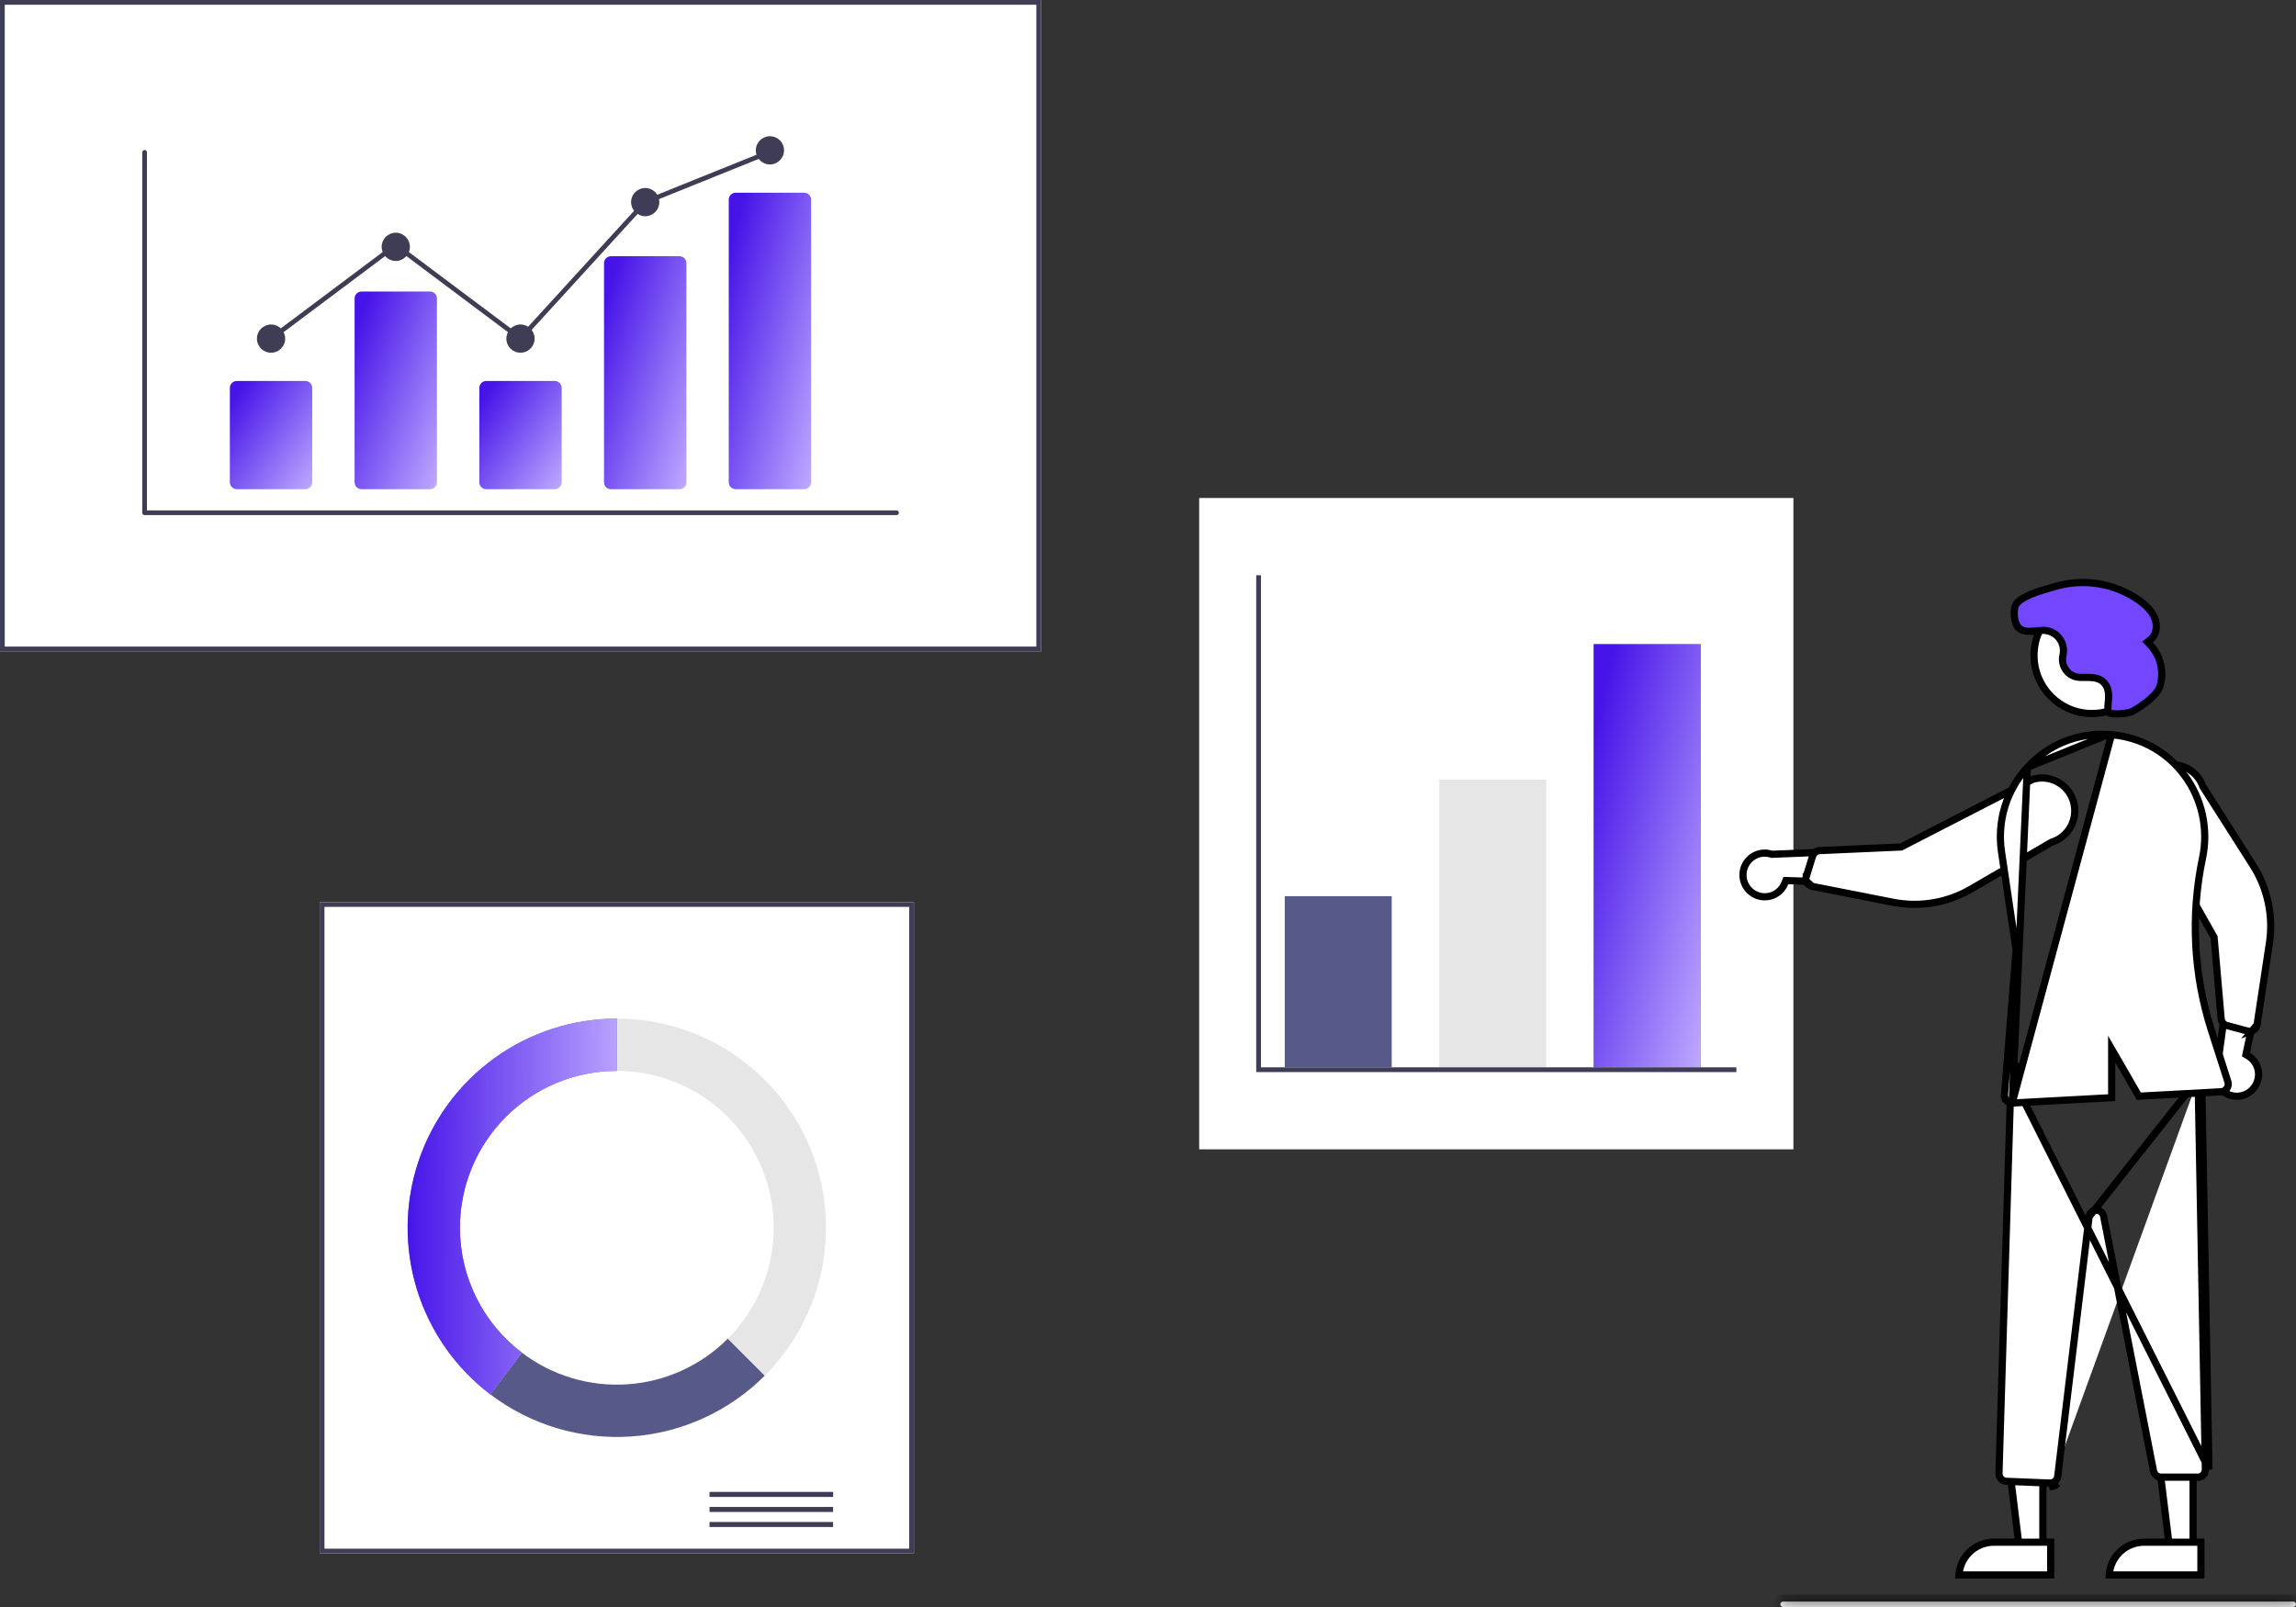 <svg width="160" height="112" viewBox="0 0 160 112" fill="none" xmlns="http://www.w3.org/2000/svg">
<rect x="0" y="0" width="160" height="112" fill="#333333" stroke="none"/>
<g clip-path="url(#clip0_55:1706)">
<path d="M72.551 45.394H0V0H72.551V45.394Z" fill="white"/>
<path d="M72.551 45.394H0V0H72.551V45.394ZM0.331 45.063H72.219V0.331H0.331V45.063Z" fill="#3F3D56"/>
<path d="M63.689 108.267H22.279V62.873H63.689V108.267Z" fill="white"/>
<path d="M63.689 108.267H22.279V62.873H63.689V108.267ZM22.61 107.936H63.358V63.204H22.61V107.936Z" fill="#3F3D56"/>
<path d="M58.057 103.979H49.444V104.329H58.057V103.979Z" fill="#3F3D56"/>
<path d="M58.057 105.027H49.444V105.377H58.057V105.027Z" fill="#3F3D56"/>
<path d="M58.057 106.075H49.444V106.424H58.057V106.075Z" fill="#3F3D56"/>
<path d="M42.984 70.991V74.636C45.146 74.636 47.26 75.277 49.057 76.479C50.855 77.68 52.256 79.388 53.084 81.386C53.911 83.384 54.128 85.582 53.706 87.704C53.284 89.825 52.243 91.773 50.714 93.302L53.291 95.879C55.329 93.841 56.718 91.243 57.28 88.415C57.842 85.587 57.554 82.655 56.45 79.991C55.347 77.327 53.479 75.05 51.082 73.448C48.685 71.846 45.867 70.991 42.984 70.991Z" fill="#E6E6E6"/>
<path d="M53.291 95.879L50.714 93.302C48.845 95.172 46.362 96.3 43.724 96.479C41.087 96.658 38.474 95.875 36.37 94.275L34.164 97.177C36.97 99.311 40.454 100.354 43.971 100.116C47.487 99.877 50.798 98.372 53.291 95.879Z" fill="#575A89"/>
<path d="M32.051 85.57C32.051 84.135 32.334 82.713 32.883 81.386C33.433 80.059 34.238 78.854 35.253 77.839C36.269 76.823 37.474 76.018 38.8 75.468C40.126 74.919 41.548 74.636 42.984 74.636V70.991C39.932 70.991 36.958 71.949 34.48 73.73C32.001 75.51 30.144 78.024 29.17 80.916C28.196 83.808 28.154 86.933 29.05 89.851C29.946 92.768 31.734 95.331 34.164 97.178L36.369 94.275C35.026 93.256 33.938 91.94 33.188 90.43C32.439 88.919 32.05 87.256 32.051 85.57Z" fill="#6C63FF"/>
<path d="M32.051 85.57C32.051 84.135 32.334 82.713 32.883 81.386C33.433 80.059 34.238 78.854 35.253 77.839C36.269 76.823 37.474 76.018 38.8 75.468C40.126 74.919 41.548 74.636 42.984 74.636V70.991C39.932 70.991 36.958 71.949 34.48 73.73C32.001 75.51 30.144 78.024 29.17 80.916C28.196 83.808 28.154 86.933 29.05 89.851C29.946 92.768 31.734 95.331 34.164 97.178L36.369 94.275C35.026 93.256 33.938 91.94 33.188 90.43C32.439 88.919 32.05 87.256 32.051 85.57Z" fill="url(#paint0_linear_55:1706)"/>
<path d="M124.976 80.102H83.566V34.708H124.976V80.102Z" fill="white"/>
<path d="M96.983 62.459H89.529V74.387H96.983V62.459Z" fill="#575A89"/>
<path d="M107.749 54.341H100.295V74.387H107.749V54.341Z" fill="#E6E6E6"/>
<path d="M118.516 44.898H111.062V74.387H118.516V44.898Z" fill="#6C63FF"/>
<path d="M118.516 44.898H111.062V74.387H118.516V44.898Z" fill="url(#paint1_linear_55:1706)"/>
<path d="M121 74.719H87.541V40.093H87.872V74.387H121V74.719Z" fill="#3F3D56"/>
<mask id="path-16-inside-1_55:1706" fill="white">
<path d="M159.81 112H124.258C124.208 112 124.159 111.98 124.124 111.945C124.088 111.909 124.068 111.861 124.068 111.81C124.068 111.76 124.088 111.711 124.124 111.676C124.159 111.64 124.208 111.62 124.258 111.62H159.81C159.86 111.62 159.909 111.64 159.944 111.676C159.98 111.711 160 111.76 160 111.81C160 111.861 159.98 111.909 159.944 111.945C159.909 111.98 159.86 112 159.81 112Z"/>
</mask>
<path d="M159.81 112H124.258C124.208 112 124.159 111.98 124.124 111.945C124.088 111.909 124.068 111.861 124.068 111.81C124.068 111.76 124.088 111.711 124.124 111.676C124.159 111.64 124.208 111.62 124.258 111.62H159.81C159.86 111.62 159.909 111.64 159.944 111.676C159.98 111.711 160 111.76 160 111.81C160 111.861 159.98 111.909 159.944 111.945C159.909 111.98 159.86 112 159.81 112Z" fill="white"/>
<path d="M159.81 111.5H124.258V112.5H159.81V111.5ZM124.258 111.5C124.34 111.5 124.419 111.533 124.477 111.591L123.77 112.298C123.899 112.428 124.075 112.5 124.258 112.5V111.5ZM124.477 111.591C124.535 111.649 124.568 111.728 124.568 111.81H123.568C123.568 111.993 123.641 112.169 123.77 112.298L124.477 111.591ZM124.568 111.81C124.568 111.892 124.535 111.971 124.477 112.029L123.77 111.322C123.641 111.452 123.568 111.627 123.568 111.81H124.568ZM124.477 112.029C124.419 112.087 124.34 112.12 124.258 112.12V111.12C124.075 111.12 123.899 111.193 123.77 111.322L124.477 112.029ZM124.258 112.12H159.81V111.12H124.258V112.12ZM159.81 112.12C159.728 112.12 159.649 112.087 159.591 112.029L160.298 111.322C160.168 111.193 159.993 111.12 159.81 111.12V112.12ZM159.591 112.029C159.533 111.971 159.5 111.892 159.5 111.81H160.5C160.5 111.627 160.427 111.452 160.298 111.322L159.591 112.029ZM159.5 111.81C159.5 111.728 159.533 111.649 159.591 111.591L160.298 112.298C160.427 112.169 160.5 111.993 160.5 111.81H159.5ZM159.591 111.591C159.649 111.533 159.728 111.5 159.81 111.5V112.5C159.993 112.5 160.168 112.428 160.298 112.298L159.591 111.591Z" fill="black" mask="url(#path-16-inside-1_55:1706)"/>
<path d="M62.475 35.901H10.076C10.032 35.901 9.99 35.884 9.96 35.853C9.929 35.822 9.912 35.781 9.912 35.737V10.617C9.912 10.574 9.929 10.532 9.96 10.501C9.99 10.47 10.032 10.453 10.076 10.453C10.119 10.453 10.161 10.47 10.192 10.501C10.222 10.532 10.24 10.574 10.24 10.617V35.573H62.475C62.497 35.573 62.518 35.577 62.538 35.585C62.558 35.594 62.576 35.606 62.591 35.621C62.607 35.636 62.619 35.654 62.627 35.674C62.635 35.694 62.64 35.715 62.64 35.737C62.64 35.759 62.635 35.78 62.627 35.8C62.619 35.82 62.607 35.838 62.591 35.853C62.576 35.868 62.558 35.88 62.538 35.889C62.518 35.897 62.497 35.901 62.475 35.901Z" fill="#3F3D56"/>
<path d="M21.271 34.096H16.505C16.376 34.096 16.252 34.044 16.161 33.953C16.07 33.862 16.018 33.738 16.018 33.609V27.038C16.018 26.909 16.07 26.785 16.161 26.694C16.252 26.602 16.376 26.551 16.505 26.551H21.271C21.4 26.551 21.524 26.602 21.615 26.694C21.706 26.785 21.758 26.909 21.758 27.038V33.609C21.758 33.738 21.706 33.862 21.615 33.953C21.524 34.044 21.4 34.096 21.271 34.096Z" fill="url(#paint2_linear_55:1706)"/>
<path d="M29.962 34.096H25.196C25.067 34.096 24.944 34.044 24.852 33.953C24.761 33.862 24.71 33.738 24.71 33.609V20.805C24.71 20.676 24.761 20.552 24.852 20.461C24.944 20.37 25.067 20.319 25.196 20.318H29.962C30.091 20.319 30.215 20.37 30.306 20.461C30.398 20.552 30.449 20.676 30.449 20.805V33.609C30.449 33.738 30.398 33.862 30.306 33.953C30.215 34.044 30.091 34.096 29.962 34.096Z" fill="url(#paint3_linear_55:1706)"/>
<path d="M38.654 34.096H33.888C33.758 34.096 33.635 34.044 33.544 33.953C33.452 33.862 33.401 33.738 33.401 33.609V27.038C33.401 26.909 33.452 26.785 33.544 26.694C33.635 26.602 33.758 26.551 33.888 26.551H38.654C38.782 26.551 38.906 26.602 38.998 26.694C39.089 26.785 39.14 26.909 39.14 27.038V33.609C39.14 33.738 39.089 33.862 38.998 33.953C38.906 34.044 38.782 34.096 38.654 34.096Z" fill="url(#paint4_linear_55:1706)"/>
<path d="M47.345 34.096H42.579C42.453 34.099 42.331 34.052 42.239 33.965C42.148 33.877 42.095 33.758 42.092 33.632V18.323C42.095 18.197 42.148 18.077 42.239 17.99C42.331 17.903 42.453 17.856 42.579 17.858H47.345C47.471 17.856 47.593 17.903 47.684 17.99C47.776 18.077 47.828 18.197 47.832 18.323V33.632C47.828 33.758 47.776 33.877 47.684 33.965C47.593 34.052 47.471 34.099 47.345 34.096Z" fill="url(#paint5_linear_55:1706)"/>
<path d="M56.036 34.096H51.27C51.141 34.096 51.017 34.044 50.926 33.953C50.835 33.862 50.784 33.738 50.783 33.609V13.916C50.784 13.787 50.835 13.664 50.926 13.572C51.017 13.481 51.141 13.43 51.27 13.43H56.036C56.165 13.43 56.289 13.481 56.38 13.572C56.471 13.664 56.523 13.787 56.523 13.916V33.609C56.523 33.738 56.471 33.862 56.38 33.953C56.289 34.044 56.165 34.096 56.036 34.096Z" fill="url(#paint6_linear_55:1706)"/>
<path d="M18.888 24.583C19.431 24.583 19.872 24.143 19.872 23.599C19.872 23.056 19.431 22.615 18.888 22.615C18.345 22.615 17.904 23.056 17.904 23.599C17.904 24.143 18.345 24.583 18.888 24.583Z" fill="#3F3D56"/>
<path d="M27.579 18.187C28.123 18.187 28.563 17.746 28.563 17.203C28.563 16.659 28.123 16.219 27.579 16.219C27.036 16.219 26.596 16.659 26.596 17.203C26.596 17.746 27.036 18.187 27.579 18.187Z" fill="#3F3D56"/>
<path d="M36.271 24.583C36.814 24.583 37.255 24.143 37.255 23.599C37.255 23.056 36.814 22.615 36.271 22.615C35.727 22.615 35.287 23.056 35.287 23.599C35.287 24.143 35.727 24.583 36.271 24.583Z" fill="#3F3D56"/>
<path d="M44.962 15.07C45.505 15.07 45.946 14.629 45.946 14.086C45.946 13.542 45.505 13.102 44.962 13.102C44.418 13.102 43.978 13.542 43.978 14.086C43.978 14.629 44.418 15.07 44.962 15.07Z" fill="#3F3D56"/>
<path d="M53.653 11.462C54.197 11.462 54.637 11.022 54.637 10.478C54.637 9.935 54.197 9.494 53.653 9.494C53.11 9.494 52.669 9.935 52.669 10.478C52.669 11.022 53.11 11.462 53.653 11.462Z" fill="#3F3D56"/>
<path d="M36.291 23.82L27.579 17.293L18.986 23.731L18.79 23.468L27.579 16.883L36.25 23.379L44.866 13.948L44.901 13.934L53.592 10.432L53.714 10.736L45.058 14.225L36.291 23.82Z" fill="#3F3D56"/>
<path d="M122.203 62.285L122.183 62.273C121.874 62.082 121.643 61.786 121.533 61.438C121.421 61.083 121.442 60.699 121.593 60.359C121.744 60.019 122.014 59.747 122.352 59.593C122.689 59.44 123.071 59.416 123.425 59.527L123.466 59.539L123.509 59.538L129.02 59.316L130.395 61.567L124.627 61.375L124.449 61.369L124.385 61.535C124.306 61.741 124.183 61.927 124.024 62.08C123.866 62.234 123.676 62.35 123.468 62.421C123.26 62.493 123.039 62.518 122.82 62.494C122.602 62.471 122.391 62.399 122.203 62.285Z" fill="white" stroke="black" stroke-width="0.5"/>
<path d="M157.018 75.877L157.017 75.879C156.775 76.16 156.438 76.342 156.071 76.391C155.703 76.439 155.331 76.351 155.024 76.142C154.717 75.934 154.497 75.62 154.406 75.259C154.314 74.898 154.358 74.516 154.528 74.185L154.548 74.147L154.554 74.105L155.302 68.621L157.749 67.658L156.55 73.323L156.513 73.496L156.665 73.588C156.853 73.702 157.014 73.856 157.137 74.04C157.259 74.223 157.34 74.431 157.374 74.65C157.408 74.868 157.393 75.091 157.332 75.303C157.271 75.515 157.163 75.711 157.018 75.877Z" fill="white" stroke="black" stroke-width="0.5"/>
<path d="M142.36 99.905L142.36 107.684L140.692 107.684L139.736 99.905L142.36 99.905Z" fill="white" stroke="black" stroke-width="0.5"/>
<path d="M138.943 107.483L142.906 107.484L142.905 109.765L136.514 109.765C136.532 109.499 136.592 109.238 136.694 108.992C136.816 108.695 136.996 108.426 137.222 108.199C137.448 107.972 137.716 107.792 138.012 107.669C138.307 107.547 138.623 107.483 138.943 107.483H138.943H138.943H138.943Z" fill="white" stroke="black" stroke-width="0.5"/>
<path d="M152.828 99.905L152.828 107.684L151.16 107.684L150.204 99.905L152.828 99.905Z" fill="white" stroke="black" stroke-width="0.5"/>
<path d="M149.411 107.483L153.374 107.484L153.373 109.765L146.982 109.765C147 109.499 147.06 109.238 147.162 108.992C147.284 108.695 147.464 108.426 147.69 108.199C147.916 107.972 148.184 107.792 148.48 107.669C148.775 107.547 149.091 107.483 149.411 107.483H149.411H149.411H149.411Z" fill="white" stroke="black" stroke-width="0.5"/>
<path d="M153.176 75.195C149.575 73.077 145.324 72.923 140.149 74.779L139.301 102.686C139.301 102.686 139.301 102.686 139.301 102.686C139.298 102.828 139.35 102.966 139.446 103.069C139.542 103.173 139.675 103.234 139.815 103.24C139.815 103.24 139.815 103.24 139.816 103.24L142.841 103.362C142.841 103.362 142.842 103.362 142.842 103.362C142.849 103.362 142.857 103.362 142.864 103.362V103.612M153.176 75.195L145.583 84.8L143.395 102.888C143.395 102.888 143.395 102.888 143.395 102.889C143.379 103.019 143.316 103.139 143.218 103.226C143.12 103.313 142.993 103.362 142.863 103.362L142.864 103.612M153.176 75.195L153.684 102.402L153.684 102.402C153.686 102.473 153.673 102.545 153.646 102.611C153.62 102.678 153.581 102.738 153.531 102.789L153.71 102.964L153.531 102.789C153.481 102.84 153.422 102.88 153.356 102.908L153.453 103.138L153.356 102.908C153.291 102.936 153.22 102.95 153.149 102.95H150.596C150.473 102.95 150.353 102.906 150.257 102.827C150.161 102.748 150.095 102.638 150.071 102.516C150.071 102.516 150.071 102.516 150.071 102.515L146.593 84.763C146.57 84.643 146.504 84.535 146.409 84.46C146.313 84.384 146.194 84.344 146.072 84.349C145.95 84.353 145.834 84.401 145.744 84.484L145.914 84.668L145.744 84.484C145.654 84.567 145.597 84.679 145.583 84.8L153.176 75.195ZM142.864 103.612C143.055 103.611 143.24 103.541 143.384 103.413L142.833 103.612C142.843 103.612 142.854 103.612 142.864 103.612ZM153.423 75.051L153.934 102.397L139.96 74.582C145.267 72.655 149.657 72.801 153.382 75.026L153.423 75.051Z" fill="white" stroke="black" stroke-width="0.5"/>
<path d="M149.814 45.679C149.814 47.916 148.006 49.729 145.778 49.729C143.551 49.729 141.743 47.916 141.743 45.679C141.743 43.441 143.551 41.629 145.778 41.629C148.006 41.629 149.814 43.441 149.814 45.679Z" fill="white" stroke="black" stroke-width="0.5"/>
<path d="M125.872 61.408L125.872 61.409C125.884 61.449 125.901 61.487 125.923 61.523L125.923 61.523C125.961 61.588 126.013 61.644 126.075 61.687C126.136 61.731 126.206 61.761 126.279 61.775L125.872 61.408ZM125.872 61.408C125.839 61.304 125.839 61.191 125.871 61.087C125.871 61.087 125.872 61.087 125.872 61.087L126.315 59.66C126.315 59.66 126.315 59.66 126.315 59.66C126.349 59.554 126.413 59.461 126.5 59.394C126.588 59.327 126.693 59.288 126.803 59.283C126.803 59.283 126.803 59.283 126.803 59.283L132.425 59.033L132.479 59.031L132.528 59.006L141.63 54.324C141.909 54.237 142.203 54.205 142.495 54.23C142.793 54.255 143.084 54.339 143.35 54.477C143.616 54.615 143.852 54.804 144.046 55.034C144.239 55.264 144.385 55.529 144.476 55.816C144.567 56.103 144.6 56.405 144.575 56.704C144.549 57.004 144.465 57.296 144.327 57.563C144.189 57.83 144 58.067 143.771 58.26C143.542 58.454 143.277 58.6 142.991 58.691L142.965 58.699L142.941 58.713L137.352 61.966L137.352 61.966C135.708 62.923 133.774 63.249 131.909 62.882L131.909 62.882L126.28 61.775L125.872 61.408Z" fill="white" stroke="black" stroke-width="0.5"/>
<path d="M156.939 71.844L156.939 71.844C156.978 71.83 157.016 71.812 157.05 71.789L157.05 71.789C157.113 71.747 157.167 71.693 157.208 71.629C157.248 71.566 157.275 71.494 157.287 71.419L156.939 71.844ZM156.939 71.844C156.836 71.882 156.725 71.886 156.62 71.858C156.62 71.858 156.62 71.858 156.62 71.858L155.181 71.474C155.181 71.474 155.18 71.474 155.18 71.474C155.074 71.445 154.979 71.385 154.908 71.3C154.838 71.216 154.794 71.111 154.784 71.001C154.784 71.001 154.784 71.001 154.784 71L154.296 65.376L154.292 65.321L154.265 65.274L149.215 56.348C149.117 56.072 149.072 55.778 149.085 55.484C149.097 55.184 149.168 54.889 149.294 54.616C149.421 54.343 149.599 54.098 149.819 53.894C150.04 53.691 150.298 53.533 150.58 53.43C150.861 53.327 151.16 53.28 151.459 53.293C151.758 53.306 152.052 53.378 152.323 53.505C152.595 53.631 152.839 53.811 153.041 54.032C153.244 54.254 153.401 54.513 153.503 54.796L153.513 54.822L153.527 54.845L157.005 60.31L157.005 60.31C158.028 61.917 158.435 63.843 158.149 65.729L158.149 65.729L157.287 71.419L156.939 71.844Z" fill="white" stroke="black" stroke-width="0.5"/>
<path d="M141.276 53.483L141.276 53.484C140.557 54.268 140.022 55.203 139.711 56.221C139.4 57.24 139.321 58.315 139.479 59.369L139.479 59.369L140.492 66.192L140.496 66.22L140.494 66.249L139.687 76.294C139.687 76.294 139.687 76.294 139.687 76.294C139.681 76.369 139.69 76.443 139.714 76.513L139.478 76.594L139.714 76.513C139.738 76.584 139.777 76.648 139.827 76.703C139.877 76.757 139.938 76.801 140.005 76.83C140.073 76.86 140.146 76.875 140.22 76.876L141.276 53.483ZM141.276 53.483C141.987 52.701 142.864 52.089 143.842 51.692C144.82 51.295 145.874 51.124 146.927 51.191L146.927 51.191M141.276 53.483L146.927 51.191M146.927 51.191C146.997 51.195 147.067 51.2 147.137 51.206L147.143 51.206M146.927 51.191L147.143 51.206M147.143 51.206C148.139 51.286 149.106 51.578 149.98 52.062C150.857 52.547 151.619 53.215 152.218 54.02L152.218 54.02C152.827 54.837 153.255 55.775 153.474 56.771C153.693 57.767 153.697 58.799 153.487 59.797L153.487 59.797C152.647 63.786 152.86 67.926 154.104 71.807L154.104 71.807L155.253 75.389L155.253 75.389C155.278 75.468 155.285 75.551 155.273 75.632C155.261 75.714 155.231 75.792 155.185 75.859C155.138 75.927 155.077 75.983 155.005 76.023C154.934 76.064 154.854 76.087 154.773 76.091L154.773 76.091L149.049 76.4L147.622 73.926L147.155 73.118V74.051V76.502L140.249 76.875L140.247 76.875C140.239 76.875 140.23 76.876 140.22 76.876L147.143 51.206Z" fill="white" stroke="black" stroke-width="0.5"/>
<path d="M143.765 45.652L143.765 45.651C143.812 45.437 143.808 45.215 143.755 45.003C143.701 44.791 143.6 44.593 143.458 44.427C143.315 44.261 143.137 44.129 142.935 44.044C142.734 43.958 142.516 43.921 142.298 43.934C142.175 43.941 142.048 43.954 141.927 43.967C141.89 43.97 141.854 43.974 141.818 43.978C141.662 43.993 141.516 44.004 141.378 44.001C141.104 43.996 140.876 43.937 140.68 43.761L140.514 43.947L140.68 43.761C140.546 43.641 140.436 43.389 140.387 43.072C140.339 42.761 140.361 42.446 140.431 42.243C140.48 42.101 140.605 41.952 140.815 41.802C141.022 41.653 141.289 41.52 141.584 41.4C142.048 41.21 142.549 41.068 142.947 40.954C143.056 40.923 143.158 40.894 143.249 40.867C144.224 40.584 145.25 40.523 146.252 40.688C147.254 40.853 148.207 41.24 149.042 41.821C149.543 42.175 149.976 42.598 150.17 43.122C150.365 43.647 150.254 44.27 149.867 44.576L149.653 44.745L149.84 44.944C150.195 45.321 150.445 45.785 150.565 46.289C150.684 46.793 150.67 47.32 150.524 47.817C150.423 48.14 150.118 48.489 149.729 48.814C149.347 49.133 148.921 49.4 148.632 49.567C148.57 49.603 148.432 49.649 148.233 49.688C148.042 49.724 147.819 49.749 147.605 49.755C147.389 49.76 147.196 49.744 147.06 49.708C146.959 49.681 146.927 49.654 146.92 49.648C146.89 49.519 146.886 49.381 146.894 49.225C146.898 49.147 146.906 49.067 146.914 48.983C146.914 48.976 146.915 48.968 146.916 48.961C146.923 48.885 146.931 48.804 146.936 48.724C146.959 48.378 146.935 47.916 146.633 47.589C146.349 47.282 145.965 47.226 145.634 47.215C145.526 47.211 145.41 47.212 145.301 47.213C145.245 47.213 145.19 47.214 145.139 47.213C144.981 47.213 144.839 47.206 144.71 47.182C144.412 47.115 144.149 46.941 143.969 46.693C143.789 46.445 143.705 46.14 143.732 45.834C143.739 45.777 143.751 45.717 143.765 45.652Z" fill="#7247FF" stroke="black" stroke-width="0.5"/>
</g>
<defs>
<linearGradient id="paint0_linear_55:1706" x1="28.329" y1="72.275" x2="43.522" y2="72.334" gradientUnits="userSpaceOnUse">
<stop stop-color="#4614E8"/>
<stop offset="1" stop-color="#BCA7FF"/>
</linearGradient>
<linearGradient id="paint1_linear_55:1706" x1="112.454" y1="44.876" x2="124.457" y2="47.632" gradientUnits="userSpaceOnUse">
<stop stop-color="#4614E8"/>
<stop offset="1" stop-color="#BCA7FF"/>
</linearGradient>
<linearGradient id="paint2_linear_55:1706" x1="17.09" y1="26.545" x2="23.675" y2="31.096" gradientUnits="userSpaceOnUse">
<stop stop-color="#4614E8"/>
<stop offset="1" stop-color="#BCA7FF"/>
</linearGradient>
<linearGradient id="paint3_linear_55:1706" x1="25.781" y1="20.308" x2="34.292" y2="23.529" gradientUnits="userSpaceOnUse">
<stop stop-color="#4614E8"/>
<stop offset="1" stop-color="#BCA7FF"/>
</linearGradient>
<linearGradient id="paint4_linear_55:1706" x1="34.472" y1="26.545" x2="41.058" y2="31.096" gradientUnits="userSpaceOnUse">
<stop stop-color="#4614E8"/>
<stop offset="1" stop-color="#BCA7FF"/>
</linearGradient>
<linearGradient id="paint5_linear_55:1706" x1="43.164" y1="17.847" x2="51.984" y2="20.679" gradientUnits="userSpaceOnUse">
<stop stop-color="#4614E8"/>
<stop offset="1" stop-color="#BCA7FF"/>
</linearGradient>
<linearGradient id="paint6_linear_55:1706" x1="51.855" y1="13.415" x2="61.003" y2="15.722" gradientUnits="userSpaceOnUse">
<stop stop-color="#4614E8"/>
<stop offset="1" stop-color="#BCA7FF"/>
</linearGradient>
<clipPath id="clip0_55:1706">
<rect width="160" height="112" fill="white"/>
</clipPath>
</defs>
</svg>
